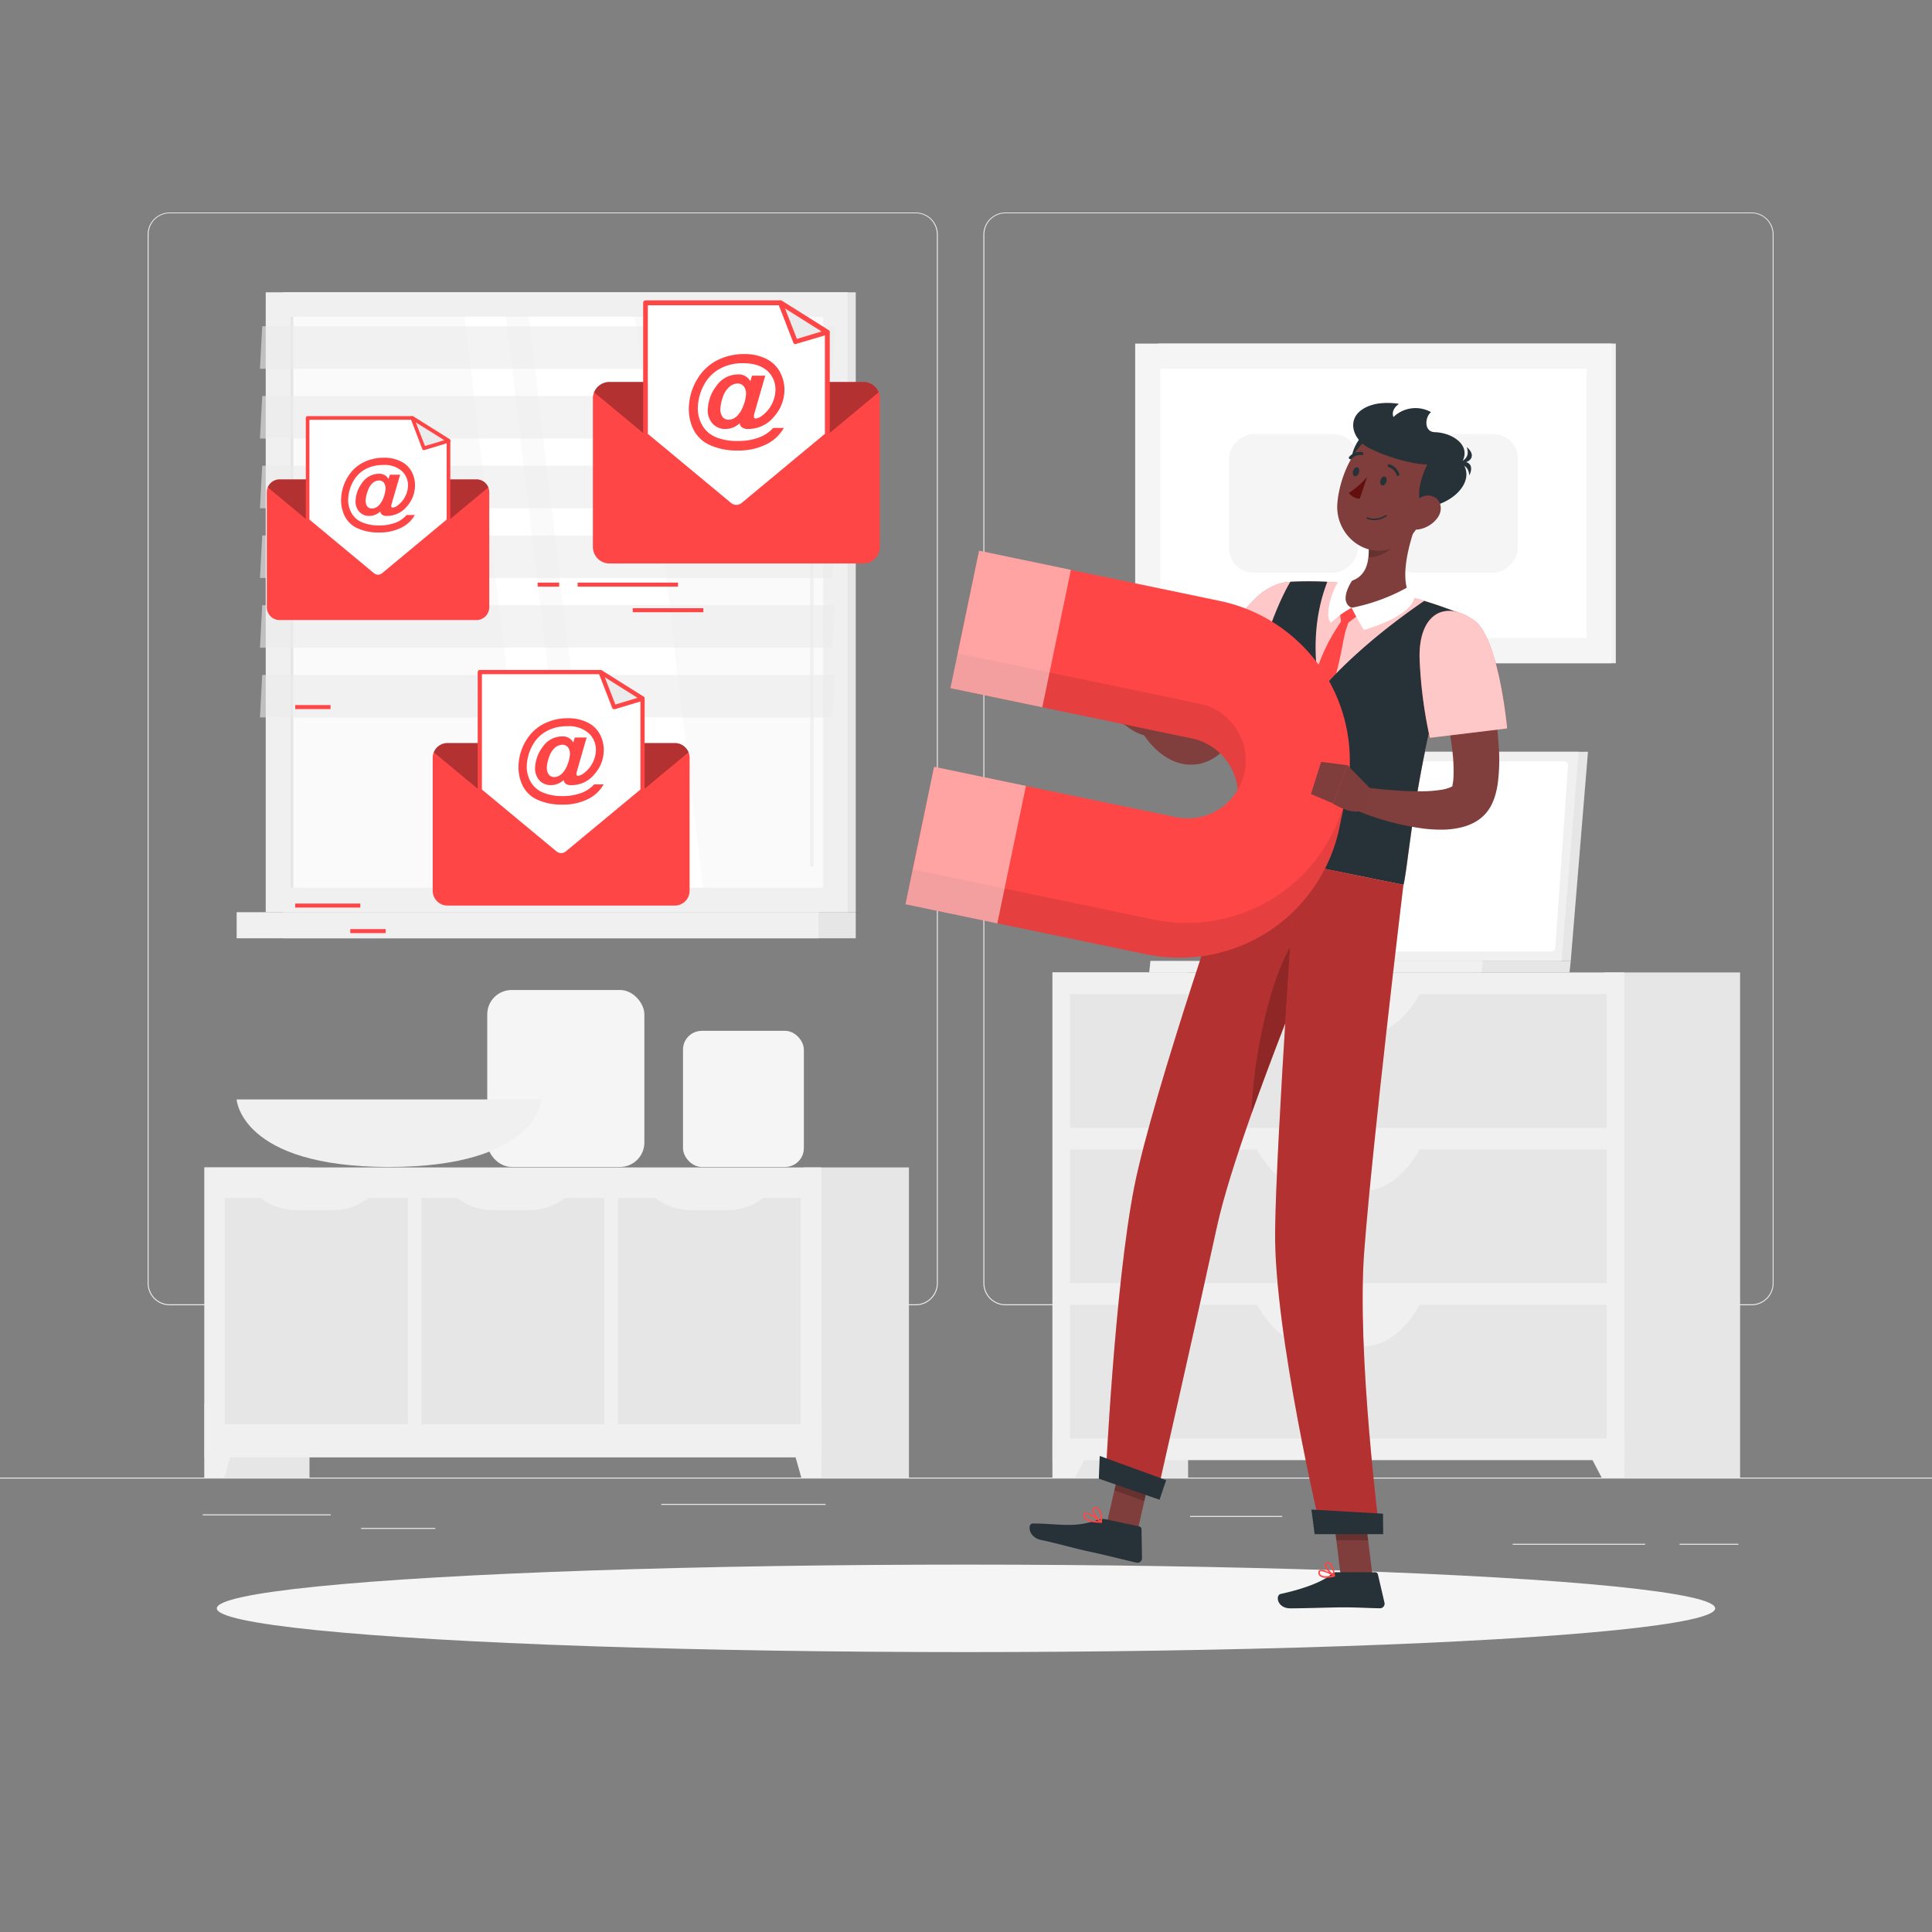<svg xmlns="http://www.w3.org/2000/svg" viewBox="0 0 500 500"><rect x="0" y="0" width="500" height="500" fill="#808080" stroke="none"/><g id="freepik--background-complete--inject-61"><rect y="382.4" width="500" height="0.25" style="fill:#ebebeb"></rect><rect x="52.46" y="391.92" width="33.12" height="0.25" style="fill:#ebebeb"></rect><rect x="171.14" y="389.21" width="42.53" height="0.25" style="fill:#ebebeb"></rect><rect x="93.47" y="395.43" width="19.19" height="0.25" style="fill:#ebebeb"></rect><rect x="434.67" y="399.53" width="15.23" height="0.25" style="fill:#ebebeb"></rect><rect x="391.47" y="399.53" width="34.29" height="0.25" style="fill:#ebebeb"></rect><rect x="308" y="392.33" width="23.83" height="0.25" style="fill:#ebebeb"></rect><path d="M237,337.8H43.91a5.71,5.71,0,0,1-5.7-5.71V60.66A5.71,5.71,0,0,1,43.91,55H237a5.71,5.71,0,0,1,5.71,5.71V332.09A5.71,5.71,0,0,1,237,337.8ZM43.91,55.2a5.46,5.46,0,0,0-5.45,5.46V332.09a5.46,5.46,0,0,0,5.45,5.46H237a5.47,5.47,0,0,0,5.46-5.46V60.66A5.47,5.47,0,0,0,237,55.2Z" style="fill:#ebebeb"></path><path d="M453.31,337.8H260.21a5.72,5.72,0,0,1-5.71-5.71V60.66A5.72,5.72,0,0,1,260.21,55h193.1A5.71,5.71,0,0,1,459,60.66V332.09A5.71,5.71,0,0,1,453.31,337.8ZM260.21,55.2a5.47,5.47,0,0,0-5.46,5.46V332.09a5.47,5.47,0,0,0,5.46,5.46h193.1a5.47,5.47,0,0,0,5.46-5.46V60.66a5.47,5.47,0,0,0-5.46-5.46Z" style="fill:#ebebeb"></path><rect x="272.38" y="251.67" width="35.1" height="130.73" transform="translate(579.86 634.07) rotate(180)" style="fill:#e6e6e6"></rect><polygon points="278.22 382.4 272.38 382.4 272.38 370.63 284.35 370.63 278.22 382.4" style="fill:#f0f0f0"></polygon><rect x="415.24" y="251.67" width="35.1" height="130.73" transform="translate(865.58 634.07) rotate(180)" style="fill:#e6e6e6"></rect><rect x="272.38" y="251.67" width="147.96" height="126.21" transform="translate(692.72 629.55) rotate(180)" style="fill:#f0f0f0"></rect><rect x="276.91" y="257.26" width="138.89" height="34.61" transform="translate(692.72 549.13) rotate(180)" style="fill:#e6e6e6"></rect><path d="M339.8,268h13.12c5.7,0,11.15-4.27,15.07-11.81H324.73C328.65,263.75,334.1,268,339.8,268Z" style="fill:#f0f0f0"></path><polygon points="414.5 382.4 420.34 382.4 420.34 370.63 408.37 370.63 414.5 382.4" style="fill:#f0f0f0"></polygon><rect x="276.91" y="297.47" width="138.89" height="34.61" transform="translate(692.72 629.55) rotate(180)" style="fill:#e6e6e6"></rect><path d="M339.8,308.22h13.12c5.7,0,11.15-4.27,15.07-11.81H324.73C328.65,304,334.1,308.22,339.8,308.22Z" style="fill:#f0f0f0"></path><rect x="276.91" y="337.67" width="138.89" height="34.61" transform="translate(692.72 709.96) rotate(180)" style="fill:#e6e6e6"></rect><path d="M339.8,348.43h13.12c5.7,0,11.15-4.27,15.07-11.81H324.73C328.65,344.16,334.1,348.43,339.8,348.43Z" style="fill:#f0f0f0"></path><polygon points="410.97 194.56 332.85 194.56 328.39 248.68 406.51 248.68 410.97 194.56" style="fill:#e6e6e6"></polygon><polygon points="406.51 248.68 406.19 251.67 328.07 251.67 328.39 248.68 406.51 248.68" style="fill:#e6e6e6"></polygon><polygon points="408.56 194.56 330.45 194.56 325.99 248.68 404.11 248.68 408.56 194.56" style="fill:#f0f0f0"></polygon><path d="M402.53,245.15l3.26-46.88a1.08,1.08,0,0,0-1-1.24H333a1.05,1.05,0,0,0-1,1.05L328.76,245a1.1,1.1,0,0,0,1,1.24h71.81A1.06,1.06,0,0,0,402.53,245.15Z" style="fill:#fff"></path><polygon points="383.75 248.68 383.44 251.67 297.41 251.67 297.73 248.68 383.75 248.68" style="fill:#f0f0f0"></polygon><rect x="52.91" y="302.13" width="27.19" height="80.27" transform="translate(133.01 684.53) rotate(180)" style="fill:#e6e6e6"></rect><polygon points="58.08 382.4 52.91 382.4 52.91 363.25 63.49 363.25 58.08 382.4" style="fill:#f0f0f0"></polygon><rect x="208.04" y="302.13" width="27.19" height="80.27" transform="translate(443.27 684.53) rotate(180)" style="fill:#e6e6e6"></rect><rect x="52.91" y="302.13" width="159.63" height="75.04" transform="translate(265.46 679.3) rotate(180)" style="fill:#f0f0f0"></rect><polygon points="207.38 382.4 212.55 382.4 212.55 363.25 201.97 363.25 207.38 382.4" style="fill:#f0f0f0"></polygon><rect x="154.31" y="315.65" width="58.54" height="47.32" transform="translate(-155.73 522.89) rotate(-90)" style="fill:#e6e6e6"></rect><path d="M178.9,313.18h9.36A15.18,15.18,0,0,0,199,308.77H168.15A15.16,15.16,0,0,0,178.9,313.18Z" style="fill:#f0f0f0"></path><rect x="103.46" y="315.65" width="58.54" height="47.32" transform="translate(-206.58 472.04) rotate(-90)" style="fill:#e6e6e6"></rect><path d="M127.57,313.18h9.36a15.16,15.16,0,0,0,10.75-4.41H116.82A15.18,15.18,0,0,0,127.57,313.18Z" style="fill:#f0f0f0"></path><rect x="52.61" y="315.65" width="58.54" height="47.32" transform="translate(-257.43 421.19) rotate(-90)" style="fill:#e6e6e6"></rect><path d="M76.72,313.18h9.36a15.16,15.16,0,0,0,10.75-4.41H66A15.2,15.2,0,0,0,76.72,313.18Z" style="fill:#f0f0f0"></path><rect x="126.1" y="256.21" width="40.66" height="45.8" rx="6.31" style="fill:#f5f5f5"></rect><rect x="176.76" y="266.78" width="31.28" height="35.23" rx="4.86" style="fill:#f5f5f5"></rect><path d="M61.24,284.54s1,17.47,39.44,17.47,39.44-17.47,39.44-17.47Z" style="fill:#f0f0f0"></path><rect x="73.3" y="75.65" width="148.18" height="160.42" transform="translate(294.77 311.72) rotate(180)" style="fill:#e6e6e6"></rect><rect x="68.78" y="75.65" width="150.59" height="160.42" transform="translate(288.14 311.72) rotate(180)" style="fill:#f0f0f0"></rect><rect x="73.3" y="236.07" width="148.18" height="6.75" transform="translate(294.77 478.9) rotate(180)" style="fill:#e6e6e6"></rect><rect x="61.24" y="236.07" width="150.59" height="6.75" transform="translate(273.08 478.9) rotate(180)" style="fill:#f0f0f0"></rect><rect x="70.19" y="86.9" width="147.76" height="137.93" transform="translate(299.93 11.79) rotate(90)" style="fill:#fafafa"></rect><polygon points="181.93 229.74 164.32 81.98 136.82 81.98 154.44 229.74 181.93 229.74" style="fill:#fff"></polygon><path d="M210.1,224.33a.46.46,0,0,0,.46-.45V86.1a.46.46,0,0,0-.46-.45.45.45,0,0,0-.45.45V223.88A.45.45,0,0,0,210.1,224.33Z" style="fill:#f0f0f0"></path><polygon points="148.54 229.74 130.92 81.98 120.2 81.98 137.82 229.74 148.54 229.74" style="fill:#fff"></polygon><rect x="1.63" y="155.46" width="147.76" height="0.8" transform="translate(231.37 80.35) rotate(90)" style="fill:#e6e6e6"></rect><polygon points="67.28 95.44 215.46 95.44 216.04 84.44 67.86 84.44 67.28 95.44" style="fill:#ebebeb;opacity:0.6"></polygon><polygon points="67.28 113.49 215.46 113.49 216.04 102.48 67.86 102.48 67.28 113.49" style="fill:#ebebeb;opacity:0.6"></polygon><polygon points="67.28 131.53 215.46 131.53 216.04 120.53 67.86 120.53 67.28 131.53" style="fill:#ebebeb;opacity:0.6"></polygon><polygon points="67.28 149.58 215.46 149.58 216.04 138.57 67.86 138.57 67.28 149.58" style="fill:#ebebeb;opacity:0.6"></polygon><polygon points="67.28 167.62 215.46 167.62 216.04 156.62 67.86 156.62 67.28 167.62" style="fill:#ebebeb;opacity:0.6"></polygon><polygon points="67.28 185.66 215.46 185.66 216.04 174.66 67.86 174.66 67.28 185.66" style="fill:#ebebeb;opacity:0.6"></polygon><rect x="299.75" y="88.91" width="118.43" height="82.72" transform="translate(717.92 260.55) rotate(180)" style="fill:#f0f0f0"></rect><rect x="293.78" y="88.91" width="123.33" height="82.72" transform="translate(710.89 260.55) rotate(180)" style="fill:#f5f5f5"></rect><rect x="320.6" y="75.13" width="69.69" height="110.29" transform="translate(485.72 -225.17) rotate(90)" style="fill:#fff"></rect><rect x="358.2" y="113.59" width="35.9" height="33.38" rx="6.42" transform="translate(506.43 -245.87) rotate(90)" style="fill:#f5f5f5"></rect><rect x="316.79" y="113.59" width="35.9" height="33.38" rx="6.42" transform="translate(465.02 -204.46) rotate(90)" style="fill:#f5f5f5"></rect></g><g id="freepik--Shadow--inject-61"><ellipse id="freepik--path--inject-61" cx="250" cy="416.24" rx="193.89" ry="11.32" style="fill:#f5f5f5"></ellipse></g><g id="freepik--Character--inject-61"><polygon points="294.08 397.55 286.33 394.73 290.6 376.06 298.35 378.87 294.08 397.55" style="fill:#7f3e3b"></polygon><polygon points="355.2 407.84 346.98 407.84 344.64 388.79 352.87 388.79 355.2 407.84" style="fill:#7f3e3b"></polygon><path d="M345.9,406.89h10a.72.72,0,0,1,.7.56l1.7,7.31a1.19,1.19,0,0,1-1.19,1.46c-3.23-.05-5.58-.24-9.65-.24-2.5,0-10,.26-13.49.26s-3.94-3.42-2.53-3.73c6.33-1.38,11.09-3.29,13.1-5.12A2,2,0,0,1,345.9,406.89Z" style="fill:#263238"></path><path d="M286.05,393.16l8.8,1.88a.72.72,0,0,1,.57.7l.13,7.49a1.18,1.18,0,0,1-1.45,1.18c-3.17-.73-7.72-1.9-11.71-2.76-4.67-1-7.56-1.94-13-3.12-3.31-.71-3.54-4.24-2.1-4.25,6.59,0,10.58,1.27,16.72-.91A3.75,3.75,0,0,1,286.05,393.16Z" style="fill:#263238"></path><path d="M338.31,163q-3.78,5.76-7.71,11.46l-7.86,11.33c-1.28,1.89-2.62,3.75-3.84,5.6a17.54,17.54,0,0,1-3.35,3.76,11.77,11.77,0,0,1-5.52,2.6,11.38,11.38,0,0,1-3.13.07,11.73,11.73,0,0,1-2.73-.69,14.77,14.77,0,0,1-4.12-2.44,20.17,20.17,0,0,1-2.93-3c-.43-.52-.81-1.06-1.18-1.61s-.68-1.08-1.08-1.77l4.9-3.76,1.2.86,1.26.84a16.85,16.85,0,0,0,2.5,1.32,6,6,0,0,0,2.11.55c.57,0,.87-.11,1-.27a7,7,0,0,0,.51-.66c.26-.39.55-.9.95-1.65,1.18-2.11,2.34-4.13,3.56-6.14q3.62-6,7.39-11.86c1.27-1.95,2.53-3.89,3.84-5.81s2.58-3.85,3.94-5.74Z" style="fill:#803e3c"></path><path d="M342.48,158c1.33,7.77-16.54,26.25-16.54,26.25l-14.45-12a98.82,98.82,0,0,1,13-17C331.8,147.89,341,149.51,342.48,158Z" style="fill:#FF4646"></path><path d="M342.48,158c1.33,7.77-16.54,26.25-16.54,26.25l-14.45-12a98.82,98.82,0,0,1,13-17C331.8,147.89,341,149.51,342.48,158Z" style="fill:#fff;opacity:0.7"></path><path d="M331.15,167.05c-4.2,1.32-9.27,7.53-10.56,12.78l5.36,4.46A125.4,125.4,0,0,0,337.71,170C336.74,167.89,336,165.53,331.15,167.05Z" style="opacity:0.2"></path><polygon points="290.6 376.06 288.4 385.69 296.15 388.5 298.35 378.88 290.6 376.06" style="opacity:0.2"></polygon><polygon points="352.87 388.79 344.64 388.79 345.85 398.61 354.08 398.61 352.87 388.79" style="opacity:0.2"></polygon><path d="M379.25,159.32a182.64,182.64,0,0,0-8.43,26.18c-1.54,6.23-2.73,12.21-3.68,17.65-2.23,12.75-3.13,22.57-3.91,25.84l-43.16-8.74C319.76,173,334,150.57,334,150.57a86.33,86.33,0,0,1,10.57.07c.74.05,1.5.12,2.26.21a162.21,162.21,0,0,1,18.35,3.71c1.15.29,2.3.62,3.43.95C374.29,157.23,379.25,159.32,379.25,159.32Z" style="fill:#FF4646"></path><path d="M379.25,159.32a182.64,182.64,0,0,0-8.43,26.18c-1.54,6.23-2.73,12.21-3.68,17.65-2.23,12.75-3.13,22.57-3.91,25.84l-43.16-8.74C319.76,173,334,150.57,334,150.57a86.33,86.33,0,0,1,10.57.07c.74.05,1.5.12,2.26.21a162.21,162.21,0,0,1,18.35,3.71c1.15.29,2.3.62,3.43.95C374.29,157.23,379.25,159.32,379.25,159.32Z" style="fill:#fff;opacity:0.7"></path><path d="M347.73,159.71c-1.69,3-4,5.34-6.93,13.5.18,1.85.46,3.73.81,5.63q2-2.29,4.2-4.54c2.11-8,1.72-10.28,3.63-14.18Z" style="fill:#FF4646"></path><polygon points="347.32 162.34 346.62 157.98 349.79 157.29 351.71 159.07 347.32 162.34" style="fill:#FF4646"></polygon><path d="M368.58,155.51c-10.71,7.37-19.81,15.12-27,23.33-1.88-10.06-1.43-19.53,1.92-28.26a83.46,83.46,0,0,0-9.56,0s-14.21,22.45-13.9,69.68L363.23,229c.78-3.27,1.68-13.09,3.91-25.84.95-5.44,2.14-11.42,3.68-17.65a182.64,182.64,0,0,1,8.43-26.18S374.29,157.23,368.58,155.51Z" style="fill:#263238"></path><path d="M367.3,133.53c-2.29,5.67-5.53,16.25-2.15,21a18.57,18.57,0,0,1-15.23,2.77c-5.06-1.14-4.63-4.75-3.12-6.48,6.89-.24,7.66-5.16,7.39-10Z" style="fill:#7f3e3b"></path><path d="M349.79,157.3s1.42,2.84,3.18,5.73c3.7-1.07,12.5-4.16,13.12-8.61a4.48,4.48,0,0,0-1.69-2.5A48.85,48.85,0,0,1,349.79,157.3Z" style="fill:#fff"></path><path d="M349.79,157.3a23.7,23.7,0,0,0-5.35,3.91c-2.05-2.18,1-10.05,2.13-10.76a5.73,5.73,0,0,1,3.49-.4S346.16,155.54,349.79,157.3Z" style="fill:#fff"></path><path d="M362,136.52l-7.76,4.34a19.86,19.86,0,0,1-.06,3.37c2.58.15,6.57-1.91,7.34-4.49A9.09,9.09,0,0,0,362,136.52Z" style="opacity:0.2"></path><path d="M352.33,113c-2.24,2.45-4.49,8.58.41,8.53S356.18,108.78,352.33,113Z" style="fill:#263238"></path><path d="M371.2,126.51c-3,7.59-4.37,12.18-9.57,14.84-7.82,4-16.2-2.76-15.52-11.11.61-7.52,5.41-18.66,14-19.19A11.25,11.25,0,0,1,371.2,126.51Z" style="fill:#7f3e3b"></path><path d="M354.4,116c-5.09-2.54-6.68-9.64,1.75-11.47a17.33,17.33,0,0,1,5.91,0s-2.2,1.36-1.44,3.4a8.22,8.22,0,0,1,9.73-1.27c-1.58,1.24-1.93,5.11,1,5.19,4.42.12,9.56,3.33,7,7.78,3.73,4.67-2.09,11.16-10.34,11.82-2.25-4.53,1.38-11.23,1.38-11.23C365.23,120.11,359,118.28,354.4,116Z" style="fill:#263238"></path><path d="M377.1,119.76s3.77-.52,2.49-4.07C382.4,118.05,380.34,120.23,377.1,119.76Z" style="fill:#263238"></path><path d="M376.32,120.35s3.66-1.07,3.94,2.69C381.86,119.73,379.1,118.59,376.32,120.35Z" style="fill:#263238"></path><path d="M372.08,133.94a7.62,7.62,0,0,1-5,3.08c-2.69.39-3.71-2.11-2.69-4.47.91-2.13,3.4-4.9,6-4.21S373.53,131.89,372.08,133.94Z" style="fill:#7f3e3b"></path><path d="M286.12,382.85l13.13,4.76s10.25-45.14,15.7-70.16c1.66-7.62,5-18.08,8.94-29.24,5-14,10.92-29.16,15.72-41,5.06-12.45,8.83-21.24,8.83-21.24l-28.37-5.74s-21.65,62.3-26.52,86.92C288.49,332.77,286.12,382.85,286.12,382.85Z" style="fill:#FF4646"></path><g style="opacity:0.3"><path d="M286.12,382.85l13.13,4.76s10.25-45.14,15.7-70.16c1.66-7.62,5-18.08,8.94-29.24,5-14,10.92-29.16,15.72-41,5.06-12.45,8.83-21.24,8.83-21.24l-28.37-5.74s-21.65,62.3-26.52,86.92C288.49,332.77,286.12,382.85,286.12,382.85Z"></path></g><path d="M323.89,288.21c5-14,10.92-29.16,15.72-41l-2.2-6.79C329.3,248,324.23,273.84,323.89,288.21Z" style="opacity:0.2"></path><path d="M335.37,223.35s-5.06,71-5.37,95.17c-.33,26.43,12,78.19,12,78.19h15.06s-6-46.71-4-72.89c2.24-29.28,10.14-94.83,10.14-94.83Z" style="fill:#FF4646"></path><g style="opacity:0.3"><path d="M335.37,223.35s-5.06,71-5.37,95.17c-.33,26.43,12,78.19,12,78.19h15.06s-6-46.71-4-72.89c2.24-29.28,10.14-94.83,10.14-94.83Z"></path></g><polygon points="340.23 397.04 357.97 397.04 357.92 391.74 339.39 390.67 340.23 397.04" style="fill:#263238"></polygon><polygon points="284.37 382.68 300.09 388.13 301.8 383.06 284.61 376.8 284.37 382.68" style="fill:#263238"></polygon><path d="M358.77,124.73c-.2.63-.7,1-1.11.89s-.58-.76-.37-1.4.7-1,1.11-.89S359,124.1,358.77,124.73Z" style="fill:#263238"></path><ellipse cx="350.92" cy="122.08" rx="1.2" ry="0.79" transform="translate(128.26 419.52) rotate(-72.36)" style="fill:#263238"></ellipse><path d="M353.82,123.41a23.13,23.13,0,0,1-4.75,4.17,3.93,3.93,0,0,0,2.82,1.51Z" style="fill:#630f0f"></path><path d="M354.58,134.49a7.33,7.33,0,0,1-.83-.22.21.21,0,0,1-.13-.25.2.2,0,0,1,.25-.12,5.17,5.17,0,0,0,4.7-.59.19.19,0,0,1,.27,0,.18.18,0,0,1,0,.27A5.41,5.41,0,0,1,354.58,134.49Z" style="fill:#263238"></path><path d="M361.72,123.16a.38.38,0,0,1-.3-.25,3.12,3.12,0,0,0-2-2,.4.4,0,0,1-.29-.48.39.39,0,0,1,.48-.27,3.9,3.9,0,0,1,2.51,2.54.38.38,0,0,1-.25.49A.31.31,0,0,1,361.72,123.16Z" style="fill:#263238"></path><path d="M349.4,118.85a.36.36,0,0,1-.2-.11.38.38,0,0,1,0-.55,3.79,3.79,0,0,1,3.33-1.19.4.4,0,0,1,.31.46.39.39,0,0,1-.45.31,3,3,0,0,0-2.63,1A.42.42,0,0,1,349.4,118.85Z" style="fill:#263238"></path><path d="M343.19,408.32a2.47,2.47,0,0,1-1.59-.42,1.2,1.2,0,0,1-.41-1,.63.63,0,0,1,.33-.55c.9-.47,3.57,1.17,3.87,1.35a.21.21,0,0,1,.1.2.2.2,0,0,1-.15.16A9.56,9.56,0,0,1,343.19,408.32Zm-1.24-1.7a.58.58,0,0,0-.25.05.25.25,0,0,0-.12.23.8.8,0,0,0,.27.71c.45.37,1.53.42,2.92.14A8,8,0,0,0,342,406.62Z" style="fill:#FF4646"></path><path d="M345.29,408a.15.15,0,0,1-.09,0c-.85-.46-2.52-2.27-2.35-3.18a.62.62,0,0,1,.61-.51,1,1,0,0,1,.83.25c1,.78,1.19,3.15,1.2,3.25a.19.19,0,0,1-.2.21Zm-1.69-3.33h-.09c-.25,0-.27.15-.28.2-.1.54,1,1.9,1.82,2.55a4.76,4.76,0,0,0-1-2.58A.67.67,0,0,0,343.6,404.7Z" style="fill:#FF4646"></path><path d="M285,394.1h0c-1.35,0-3.73-.2-4.45-1.17a1.09,1.09,0,0,1-.17-1,.59.59,0,0,1,.42-.43c1.1-.35,4,2,4.32,2.26a.19.19,0,0,1,.06.22A.18.18,0,0,1,285,394.1Zm-4-2.26-.07,0a.2.2,0,0,0-.16.18.7.7,0,0,0,.1.66c.41.54,1.72.9,3.56,1C283.26,392.81,281.64,391.76,281,391.84Z" style="fill:#FF4646"></path><path d="M285,394.1a.23.23,0,0,1-.14,0c-.89-.64-2.46-2.8-2.12-3.67.07-.21.28-.44.82-.38a1.45,1.45,0,0,1,1,.55c.85,1.06.62,3.27.61,3.37a.19.19,0,0,1-.11.15Zm-1.69-3.71c-.17,0-.2.11-.21.14-.2.52.83,2.17,1.7,3a4.51,4.51,0,0,0-.56-2.71,1.07,1.07,0,0,0-.72-.41Z" style="fill:#FF4646"></path><path d="M300.09,184.54,294,178.76l-2.87,8.85s5.74,4.82,8.1,1.77Z" style="fill:#7f3e3b"></path><polygon points="285.89 177.01 286.01 185.46 291.14 187.61 294.01 178.76 285.89 177.01" style="fill:#7f3e3b"></polygon><path d="M314,164.57l-62.45-13L246,178.1l62.45,13a15,15,0,0,1-6.12,29.38l-62.45-13L234.34,234l62.45,13a42.23,42.23,0,0,0,49.81-32.64l2.13-10.26Z" style="fill:#FF4646"></path><path d="M314,164.57l-62.45-13L246,178.1l62.45,13a15,15,0,0,1-6.12,29.38l-62.45-13L234.34,234l62.45,13a42.23,42.23,0,0,0,49.81-32.64l2.13-10.26Z" style="opacity:0.1"></path><path d="M348.48,205.33A42.23,42.23,0,0,1,298.67,238l-62.45-13,5.53-26.54,62.45,13a15,15,0,1,0,6.11-29.37l-62.45-13,5.52-26.54,62.46,13a42.26,42.26,0,0,1,32.64,49.81Z" style="fill:#FF4646"></path><rect x="249.43" y="144.61" width="24.28" height="36.34" transform="translate(38.66 -49.89) rotate(11.76)" style="fill:#fff;opacity:0.5"></rect><rect x="237.79" y="200.53" width="24.28" height="36.34" transform="translate(49.81 -46.34) rotate(11.76)" style="fill:#fff;opacity:0.5"></rect><path d="M383.12,166.55c.84,3,1.48,5.78,2.13,8.69s1.15,5.83,1.62,8.79.81,6,1,9.07a47.33,47.33,0,0,1-.28,9.86,22,22,0,0,1-.63,2.87,16.27,16.27,0,0,1-.57,1.59,7.18,7.18,0,0,1-.39.86l-.23.45-.32.53a10.41,10.41,0,0,1-3.2,3.18,13.1,13.1,0,0,1-3.28,1.47,21.17,21.17,0,0,1-5.61.8,37.26,37.26,0,0,1-4.92-.27,69.16,69.16,0,0,1-17.58-4.78l1.67-5.95,4.14.46c1.4.15,2.79.25,4.17.36a79.12,79.12,0,0,0,8.08.24,30.35,30.35,0,0,0,3.7-.32,10.47,10.47,0,0,0,2.86-.75,2,2,0,0,0,.59-.4c.05-.08-.07,0-.21.12a.15.15,0,0,0,0,.06s0,0,0,0l0-.13c0-.11.06-.27.1-.45a12.84,12.84,0,0,0,.18-1.37,42.25,42.25,0,0,0-.29-7.38c-.32-2.63-.72-5.33-1.23-8-1-5.4-2.23-11-3.53-16.26Z" style="fill:#803e3c"></path><path d="M381.47,160.52c6.45,4.53,8.58,28,8.58,28l-20,2.43a115.93,115.93,0,0,1-2.66-20.6C367.12,159.21,373.65,155,381.47,160.52Z" style="fill:#FF4646"></path><path d="M381.47,160.52c6.45,4.53,8.58,28,8.58,28l-20,2.43a115.93,115.93,0,0,1-2.66-20.6C367.12,159.21,373.65,155,381.47,160.52Z" style="fill:#fff;opacity:0.7"></path><path d="M354.56,204,348.69,198,345,208s6.11,3.92,8.54.88Z" style="fill:#7f3e3b"></path><polygon points="341.91 197.17 339.27 205.5 345.04 207.95 348.69 198.04 341.91 197.17" style="fill:#7f3e3b"></polygon></g><g id="freepik--Emails--inject-61"><path d="M227.7,103.12v38.43a4.28,4.28,0,0,1-4.27,4.27H157.71a4.28,4.28,0,0,1-4.27-4.27V103.12a4.21,4.21,0,0,1,.31-1.59,4.29,4.29,0,0,1,4-2.68h65.72a4.28,4.28,0,0,1,4,2.68A4.21,4.21,0,0,1,227.7,103.12Z" style="fill:#FF4646"></path><path d="M227.39,101.53l-35.07,29.11a2.75,2.75,0,0,1-3.5,0l-35.07-29.11a4.29,4.29,0,0,1,4-2.68h65.72A4.28,4.28,0,0,1,227.39,101.53Z" style="opacity:0.3"></path><path d="M202,78.35H167.06v34.22l21.76,18.07a2.75,2.75,0,0,0,3.5,0l21.77-18.07V86Z" style="fill:#fff"></path><path d="M190.57,131.88a3.32,3.32,0,0,1-2.14-.78L166.67,113a.62.62,0,0,1-.22-.47V78.35a.61.61,0,0,1,.61-.61H202a.59.59,0,0,1,.32.09l12.14,7.63a.6.6,0,0,1,.28.52v26.59a.62.62,0,0,1-.22.47L192.71,131.1A3.32,3.32,0,0,1,190.57,131.88Zm-22.91-19.6,21.55,17.89a2.13,2.13,0,0,0,2.72,0l21.55-17.89v-26L201.77,79H167.66Z" style="fill:#FF4646"></path><polygon points="214.09 85.98 201.95 78.34 205.88 88.46 214.09 85.98" style="fill:#ebebeb"></polygon><path d="M205.88,89.07a.62.62,0,0,1-.57-.39l-3.93-10.12a.61.61,0,0,1,.89-.73l12.14,7.63a.62.62,0,0,1,.28.6.6.6,0,0,1-.43.5L206.05,89A.47.47,0,0,1,205.88,89.07Zm-2.7-9.23,3.06,7.87,6.39-1.93Z" style="fill:#FF4646"></path><path d="M200.09,110.75h2.76a10.51,10.51,0,0,1-4.3,4.13,16,16,0,0,1-7.64,1.71,16.58,16.58,0,0,1-7.28-1.45,8.7,8.7,0,0,1-4.31-4.27,12.27,12.27,0,0,1-1-6.14,14.87,14.87,0,0,1,2.25-6.8,12.72,12.72,0,0,1,5.09-4.72,15.28,15.28,0,0,1,7-1.58,12.29,12.29,0,0,1,5.71,1.27,8.05,8.05,0,0,1,3.61,3.62,9.62,9.62,0,0,1,1,5.12,10.34,10.34,0,0,1-2.5,6,8.6,8.6,0,0,1-6.82,3.38,2.72,2.72,0,0,1-1.59-.38,1.65,1.65,0,0,1-.64-1.1,5.36,5.36,0,0,1-3.65,1.48,4.39,4.39,0,0,1-3.46-1.49,5.12,5.12,0,0,1-1.11-4,10.32,10.32,0,0,1,2.14-5.57,6.81,6.81,0,0,1,5.56-3.06,3.45,3.45,0,0,1,3.28,1.76l.43-1.44h3.43l-2.68,9.31a7.15,7.15,0,0,0-.27,1.14.66.66,0,0,0,.11.49.46.46,0,0,0,.35.16,3.2,3.2,0,0,0,1.66-.75,8,8,0,0,0,2.35-2.65,8.18,8.18,0,0,0,1.08-3.44,6.5,6.5,0,0,0-1.89-5.34Q196.51,94,192.36,94a12.27,12.27,0,0,0-6.07,1.43,10.23,10.23,0,0,0-4,4,13.13,13.13,0,0,0-1.66,5.42,8.81,8.81,0,0,0,1,5,7.17,7.17,0,0,0,3.62,3.28,14.3,14.3,0,0,0,5.64,1,15.45,15.45,0,0,0,5.4-.86A9.24,9.24,0,0,0,200.09,110.75Zm-13.62-5.33a3.48,3.48,0,0,0,.48,2.42,1.94,1.94,0,0,0,1.6.78,3,3,0,0,0,1.41-.36,4.09,4.09,0,0,0,1-.82,7.44,7.44,0,0,0,1.36-2.31,9.07,9.07,0,0,0,.72-2.83,3.14,3.14,0,0,0-.5-2.25,2,2,0,0,0-1.66-.79,3.21,3.21,0,0,0-2.13.87,5.75,5.75,0,0,0-1.62,2.46A10.3,10.3,0,0,0,186.47,105.42Z" style="fill:#FF4646"></path><path d="M178.47,196.12v34.41a3.83,3.83,0,0,1-3.82,3.83H115.81a3.84,3.84,0,0,1-3.83-3.83V196.12a3.74,3.74,0,0,1,.28-1.42,3.83,3.83,0,0,1,3.55-2.4h58.84a3.82,3.82,0,0,1,3.54,2.39A3.65,3.65,0,0,1,178.47,196.12Z" style="fill:#FF4646"></path><path d="M178.19,194.69l-31.4,26.07a2.46,2.46,0,0,1-3.13,0l-31.4-26.06a3.83,3.83,0,0,1,3.55-2.4h58.84A3.82,3.82,0,0,1,178.19,194.69Z" style="opacity:0.3"></path><path d="M155.42,173.94H124.17v30.64l19.49,16.18a2.43,2.43,0,0,0,3.13,0l19.49-16.18V180.77Z" style="fill:#fff"></path><path d="M145.23,221.87a3,3,0,0,1-1.92-.69L123.82,205a.55.55,0,0,1-.19-.42V173.94a.55.55,0,0,1,.54-.55h31.25a.52.52,0,0,1,.29.09l10.86,6.83a.54.54,0,0,1,.26.46v23.81a.56.56,0,0,1-.2.42l-19.49,16.18A3,3,0,0,1,145.23,221.87Zm-20.51-17.54,19.29,16a1.9,1.9,0,0,0,2.44,0l19.29-16V181.07l-10.48-6.59H124.72Z" style="fill:#FF4646"></path><polygon points="166.28 180.77 155.42 173.94 158.93 182.99 166.28 180.77" style="fill:#ebebeb"></polygon><path d="M158.93,183.54a.54.54,0,0,1-.5-.35l-3.52-9.06a.53.53,0,0,1,.16-.61.54.54,0,0,1,.64,0l10.86,6.83a.55.55,0,0,1,.25.54.54.54,0,0,1-.38.44l-7.35,2.22A.41.41,0,0,1,158.93,183.54Zm-2.41-8.27,2.74,7.06L165,180.6Z" style="fill:#FF4646"></path><path d="M153.75,203h2.47a9.35,9.35,0,0,1-3.85,3.7,14.33,14.33,0,0,1-6.84,1.53,15,15,0,0,1-6.52-1.29,7.8,7.8,0,0,1-3.85-3.83,10.91,10.91,0,0,1-.94-5.5,13.19,13.19,0,0,1,2-6.08,11.28,11.28,0,0,1,4.56-4.23,13.52,13.52,0,0,1,6.24-1.42,11,11,0,0,1,5.12,1.14,7.18,7.18,0,0,1,3.23,3.24,8.65,8.65,0,0,1,.85,4.58,9.24,9.24,0,0,1-2.24,5.36,7.67,7.67,0,0,1-6.1,3,2.47,2.47,0,0,1-1.43-.33,1.47,1.47,0,0,1-.57-1,4.8,4.8,0,0,1-3.27,1.32,3.93,3.93,0,0,1-3.1-1.33,4.6,4.6,0,0,1-1-3.54,9.42,9.42,0,0,1,1.92-5,6.1,6.1,0,0,1,5-2.74,3.07,3.07,0,0,1,2.94,1.58l.39-1.29h3.06l-2.4,8.33q-.21.8-.24,1a.63.63,0,0,0,.1.44.41.41,0,0,0,.31.14,2.85,2.85,0,0,0,1.49-.67,7.26,7.26,0,0,0,2.11-2.37,7.49,7.49,0,0,0,1-3.08,5.83,5.83,0,0,0-1.7-4.78,7.6,7.6,0,0,0-5.63-1.93,10.92,10.92,0,0,0-5.44,1.29,9.08,9.08,0,0,0-3.58,3.61,11.78,11.78,0,0,0-1.48,4.85,7.92,7.92,0,0,0,.89,4.47,6.43,6.43,0,0,0,3.25,2.93,12.66,12.66,0,0,0,5,.92,13.62,13.62,0,0,0,4.84-.77A8.2,8.2,0,0,0,153.75,203Zm-12.2-4.77a3.11,3.11,0,0,0,.44,2.17,1.72,1.72,0,0,0,1.42.7,2.62,2.62,0,0,0,1.27-.33,3.3,3.3,0,0,0,.93-.73,6.38,6.38,0,0,0,1.22-2.07,8.51,8.51,0,0,0,.65-2.53,2.87,2.87,0,0,0-.46-2,1.78,1.78,0,0,0-1.48-.7,2.92,2.92,0,0,0-1.91.77,5.26,5.26,0,0,0-1.45,2.2A9.56,9.56,0,0,0,141.55,198.18Z" style="fill:#FF4646"></path><path d="M126.62,127.37v29.79a3.32,3.32,0,0,1-3.31,3.31H72.37a3.32,3.32,0,0,1-3.32-3.31V127.37a3.18,3.18,0,0,1,.25-1.23,3.31,3.31,0,0,1,3.07-2.08h50.94a3.33,3.33,0,0,1,3.07,2.07A3.22,3.22,0,0,1,126.62,127.37Z" style="fill:#FF4646"></path><path d="M126.38,126.13,99.19,148.7a2.13,2.13,0,0,1-2.71,0L69.3,126.14a3.31,3.31,0,0,1,3.07-2.08h50.94A3.33,3.33,0,0,1,126.38,126.13Z" style="opacity:0.3"></path><path d="M106.66,108.16h-27V134.7l16.87,14a2.1,2.1,0,0,0,2.71,0l16.88-14V114.08Z" style="fill:#fff"></path><path d="M97.84,149.66a2.59,2.59,0,0,1-1.66-.6l-16.87-14a.46.46,0,0,1-.17-.36V108.16a.47.47,0,0,1,.47-.47h27.05a.46.46,0,0,1,.25.08l9.41,5.91a.5.5,0,0,1,.22.4V134.7a.49.49,0,0,1-.17.36l-16.87,14A2.59,2.59,0,0,1,97.84,149.66ZM80.08,134.47l16.7,13.87a1.65,1.65,0,0,0,2.11,0l16.7-13.87V114.34l-9.07-5.7H80.08Z" style="fill:#FF4646"></path><polygon points="116.07 114.08 106.66 108.16 109.7 116 116.07 114.08" style="fill:#ebebeb"></polygon><path d="M109.7,116.48a.46.46,0,0,1-.43-.31l-3-7.84a.47.47,0,0,1,.69-.56l9.41,5.91a.48.48,0,0,1,.21.47.45.45,0,0,1-.33.38l-6.36,1.93Zm-2.09-7.16,2.38,6.11,5-1.5Z" style="fill:#FF4646"></path><path d="M105.22,133.28h2.14a8.12,8.12,0,0,1-3.34,3.2,12.35,12.35,0,0,1-5.92,1.33,12.86,12.86,0,0,1-5.64-1.12,6.73,6.73,0,0,1-3.34-3.31,9.51,9.51,0,0,1-.81-4.76,11.49,11.49,0,0,1,1.75-5.27A9.74,9.74,0,0,1,94,119.69a11.77,11.77,0,0,1,5.41-1.23,9.43,9.43,0,0,1,4.43,1,6.27,6.27,0,0,1,2.8,2.8,7.5,7.5,0,0,1,.73,4,8,8,0,0,1-1.94,4.64,6.65,6.65,0,0,1-5.28,2.62,2.08,2.08,0,0,1-1.24-.3,1.27,1.27,0,0,1-.49-.85,4.17,4.17,0,0,1-2.83,1.15,3.39,3.39,0,0,1-2.68-1.16,4,4,0,0,1-.87-3.06,8.12,8.12,0,0,1,1.67-4.32,5.27,5.27,0,0,1,4.3-2.37,2.65,2.65,0,0,1,2.54,1.37l.34-1.12h2.66L101.47,130a5.93,5.93,0,0,0-.21.88.54.54,0,0,0,.09.38.34.34,0,0,0,.27.12,2.47,2.47,0,0,0,1.29-.58,6.63,6.63,0,0,0,2.66-4.72A5.05,5.05,0,0,0,104.1,122a6.62,6.62,0,0,0-4.88-1.66,9.47,9.47,0,0,0-4.7,1.11,7.78,7.78,0,0,0-3.1,3.13,10.06,10.06,0,0,0-1.29,4.2,6.89,6.89,0,0,0,.77,3.86,5.6,5.6,0,0,0,2.82,2.54,11.1,11.1,0,0,0,4.37.8,11.75,11.75,0,0,0,4.18-.67A7.06,7.06,0,0,0,105.22,133.28Zm-10.56-4.13A2.7,2.7,0,0,0,95,131a1.51,1.51,0,0,0,1.24.6,2.28,2.28,0,0,0,1.1-.28,2.9,2.9,0,0,0,.8-.63,5.79,5.79,0,0,0,1.06-1.79,7.66,7.66,0,0,0,.56-2.2,2.49,2.49,0,0,0-.4-1.74,1.54,1.54,0,0,0-1.28-.61,2.53,2.53,0,0,0-1.66.67A4.58,4.58,0,0,0,95.2,127,8.09,8.09,0,0,0,94.66,129.15Z" style="fill:#FF4646"></path><rect x="149.49" y="150.78" width="25.98" height="1.04" style="fill:#FF4646"></rect><rect x="163.75" y="157.4" width="18.28" height="1.04" style="fill:#FF4646"></rect><rect x="76.4" y="233.84" width="16.84" height="1.04" style="fill:#FF4646"></rect><rect x="90.66" y="240.45" width="9.14" height="1.04" style="fill:#FF4646"></rect><rect x="76.4" y="182.47" width="9.14" height="1.04" style="fill:#FF4646"></rect><rect x="139.14" y="150.78" width="5.57" height="1.04" style="fill:#FF4646"></rect></g></svg>